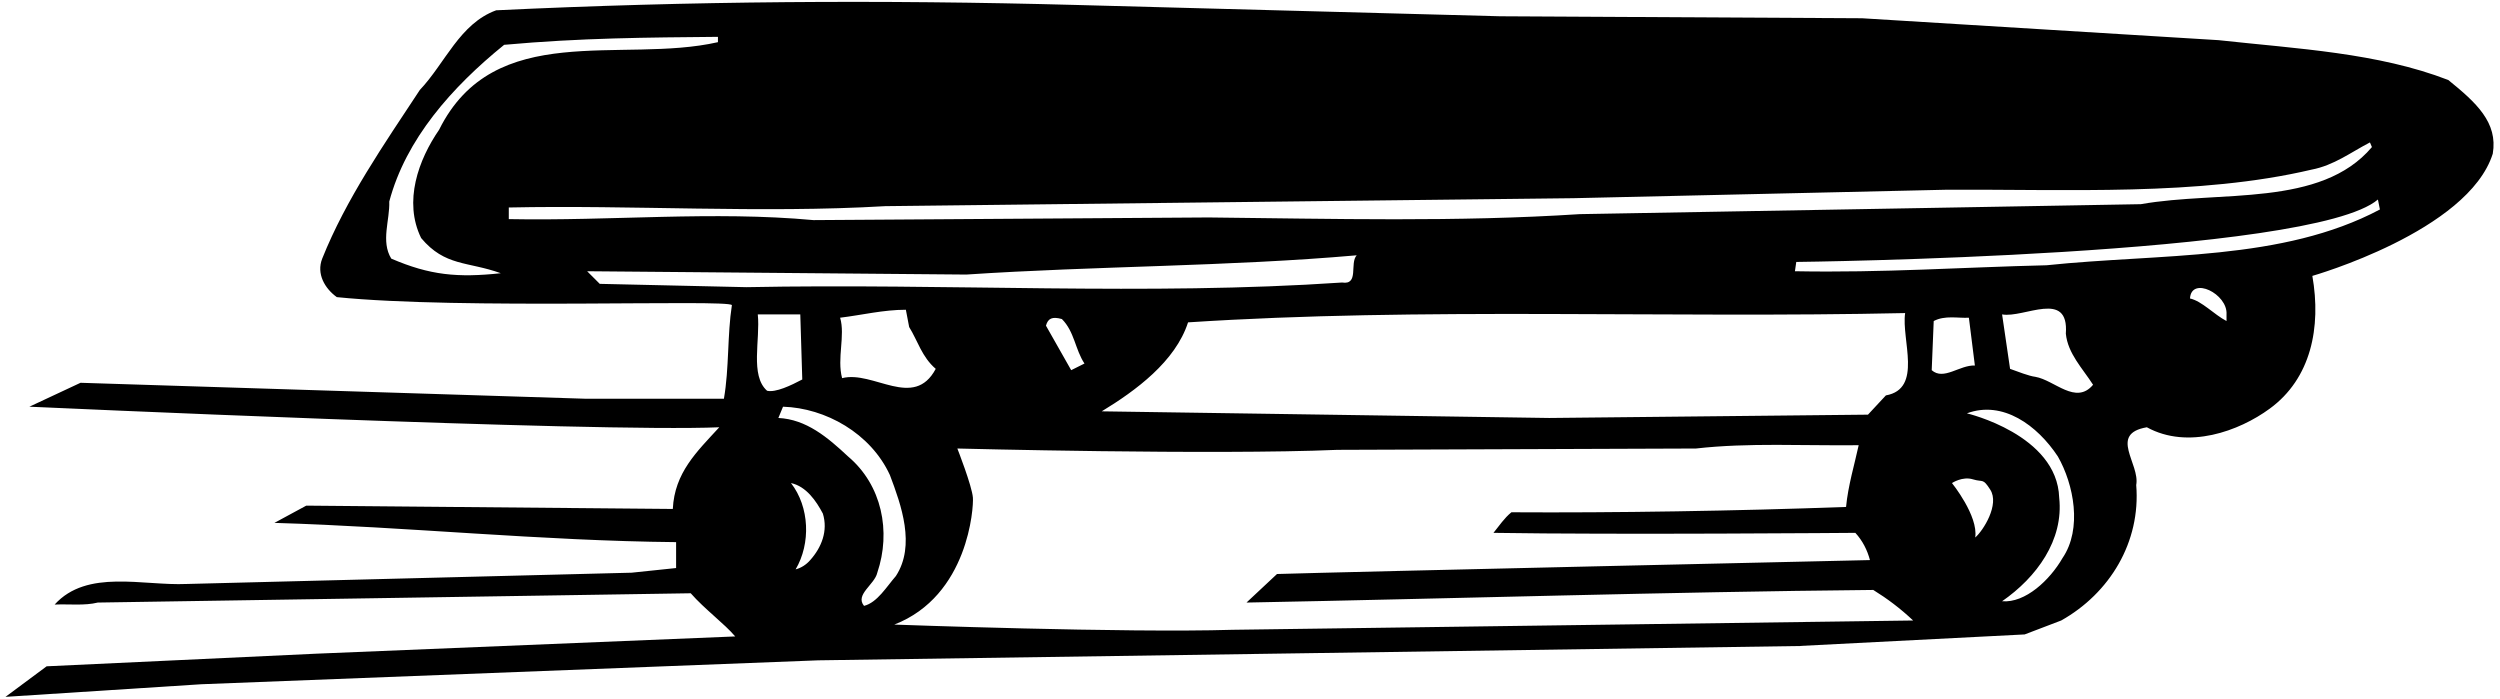 <?xml version="1.0" encoding="UTF-8"?>
<svg xmlns="http://www.w3.org/2000/svg" xmlns:xlink="http://www.w3.org/1999/xlink" width="497pt" height="139pt" viewBox="0 0 497 139" version="1.1">
<g id="surface1">
<path style=" stroke:none;fill-rule:nonzero;fill:rgb(0%,0%,0%);fill-opacity:1;" d="M 486.723 15.906 C 472.73 10.492 456.758 9.703 441.047 7.984 L 370.164 3.629 L 298.223 3.234 L 214.008 0.988 C 174.938 -0.066 137.316 0.199 98.641 2.047 C 91.379 4.688 88.477 12.605 83.461 17.887 C 76.332 28.711 68.809 39.535 64.055 51.414 C 62.867 54.449 64.582 57.355 66.961 59.07 C 91.645 61.578 144.707 59.465 145.5 60.656 C 144.574 66.594 144.973 73.195 143.914 79.266 L 116.328 79.266 L 16.008 76.098 L 5.844 80.852 C 5.844 80.852 118.438 85.996 142.992 84.941 C 138.504 89.828 134.105 93.961 133.754 101.18 L 60.887 100.52 L 54.551 103.949 C 81.082 104.742 107.484 107.516 134.41 107.777 L 134.41 112.926 L 125.566 113.852 L 37.129 116.094 C 28.414 116.488 17.328 113.059 10.859 120.188 C 13.762 120.055 16.801 120.449 19.438 119.789 L 137.316 117.941 C 140.09 121.109 144.047 124.016 146.16 126.523 L 62.867 129.953 L 9.273 132.461 L 1.09 138.535 L 40.031 136.027 L 162.66 131.273 L 357.492 128.43 L 402.504 126.125 L 409.766 123.355 C 419.398 117.941 425.605 107.777 424.68 96.426 C 425.473 92.203 419.137 86.262 426.793 84.941 C 434.977 89.43 445.129 85.711 451.215 81.246 C 459.43 75.262 461.492 65.086 459.695 54.848 C 459.695 54.848 490.68 46.004 495.562 30.559 C 496.621 24.355 492.266 20.395 486.723 15.906 Z M 77.785 51.414 C 75.672 47.98 77.52 43.758 77.387 40.062 C 80.688 27.652 89.797 17.359 100.223 8.91 C 115.535 7.523 128.734 7.457 142.727 7.324 L 142.727 8.383 C 123.59 12.738 98.242 3.762 87.289 25.805 C 83.195 31.746 80.16 40.062 83.723 47.324 C 88.477 52.996 92.965 51.941 99.562 54.316 C 90.984 55.242 85.441 54.715 77.785 51.414 Z M 101.148 43.559 L 101.148 41.25 C 125.566 40.723 151.176 42.438 175.992 40.984 L 312.742 39.402 L 386.93 37.719 C 411.031 37.586 437.09 39.008 459.527 33.727 C 464.016 32.867 467.316 30.293 471.145 28.312 L 471.539 29.238 C 461.355 41.301 441.312 37.816 425.605 40.59 L 314.062 42.57 C 289.645 44.152 265.094 43.492 240.277 43.23 L 161.734 43.758 C 141.672 41.91 121.539 43.957 101.148 43.559 Z M 374.914 78.605 L 371.352 82.434 L 307.992 83.094 C 307.992 83.094 219.422 81.773 219.023 81.773 C 225.758 77.684 233.676 71.875 236.184 64.086 C 282.648 61.051 331.355 63.293 378.742 62.238 C 377.953 67.52 382.309 77.285 374.914 78.605 Z M 119.23 56.43 L 116.723 53.922 L 192.098 54.582 C 217.836 52.867 244.234 52.996 269.711 50.754 C 268.262 52.34 270.238 56.695 266.809 56.164 C 228 58.805 188.398 56.297 148.402 57.09 Z M 215.594 72.27 L 212.953 73.59 L 207.938 64.746 C 208.332 63.293 209.18 62.887 211.105 63.426 C 213.613 65.934 213.742 69.496 215.594 72.27 Z M 167.016 63.16 C 171.371 62.633 175.598 61.578 180.086 61.578 L 180.742 65.012 C 182.461 67.781 183.254 70.949 186.023 73.328 C 181.668 81.512 173.617 73.59 167.41 75.176 C 166.355 71.215 168.07 66.727 167.016 63.16 Z M 152.496 77.684 C 149.062 74.645 151.176 67.52 150.648 62.504 C 153.023 62.504 156.324 62.504 159.098 62.504 L 159.492 75.438 C 157.246 76.625 154.211 78.078 152.496 77.684 Z M 161.074 111.344 C 160.285 112.266 159.227 112.926 158.172 113.191 C 161.207 108.043 160.945 100.781 157.246 96.031 C 160.285 96.691 162.266 99.594 163.586 102.102 C 164.641 105.535 163.32 108.836 161.074 111.344 Z M 171.77 120.449 C 169.922 118.207 173.879 116.227 174.406 113.852 C 177.18 105.668 175.332 96.426 168.602 90.75 C 164.508 86.922 160.285 83.359 154.738 83.094 L 155.664 80.852 C 164.113 81.113 173.09 86.129 176.914 94.445 C 179.16 100.387 182.062 108.438 178.105 114.512 C 176.258 116.621 174.406 119.789 171.77 120.449 Z M 245.027 125.203 C 223.777 125.863 177.785 124.168 177.785 124.168 C 192.539 118.438 193.566 100.832 193.414 98.934 C 193.23 96.574 190.32 89.164 190.32 89.164 C 190.32 89.164 241.199 90.484 265.883 89.43 L 337.164 89.164 C 347.594 87.977 358.68 88.637 369.504 88.508 C 368.711 92.203 367.391 96.559 366.996 100.781 C 345.348 101.574 320.797 101.969 300.469 101.84 C 299.016 103.027 298.094 104.477 296.902 105.93 C 321.324 106.328 368.844 105.93 368.844 105.93 C 370.297 107.516 371.219 109.363 371.746 111.344 C 371.746 111.344 266.281 113.719 253.871 114.113 L 247.801 119.789 C 289.379 119 331.094 117.68 372.406 117.281 C 375.18 119 377.82 120.977 380.328 123.355 Z M 384.023 73.59 L 384.422 63.824 C 386.664 62.633 389.305 63.293 391.414 63.16 L 392.605 72.664 C 389.566 72.535 386.398 75.703 384.023 73.59 Z M 392.672 106.855 C 393.328 102.566 388.051 96.031 388.051 96.031 C 388.051 96.031 390.129 94.648 392.203 95.289 C 394.277 95.926 394.148 94.984 395.66 97.34 C 397.555 100.289 394.254 105.512 392.672 106.855 Z M 410.027 110.945 C 407.52 115.301 402.637 119.922 398.016 119.527 C 404.879 114.773 410.293 107.383 409.367 98.934 C 408.969 86.398 391.02 82.172 391.02 82.172 C 398.148 79.531 405.012 84.547 409.105 90.75 C 412.273 96.293 413.988 105.137 410.027 110.945 Z M 404.617 74.91 C 403.43 74.777 401.051 73.855 399.602 73.328 L 398.016 62.504 C 402.371 63.293 411.348 57.484 410.688 66.332 C 411.086 70.289 413.988 73.195 416.102 76.492 C 412.668 80.586 408.445 75.57 404.617 74.91 Z M 442.633 63.824 C 440.125 62.504 437.746 59.863 435.371 59.336 C 435.637 54.848 442.895 58.41 442.633 62.504 Z M 406.859 52.734 C 390.227 53.129 374.32 54.254 356.832 53.922 L 357.098 52.074 C 357.098 52.074 459.566 50.926 472.73 39.664 L 473.125 41.645 C 453.719 51.941 429.562 50.359 406.859 52.734 "/>
</g>
</svg>
